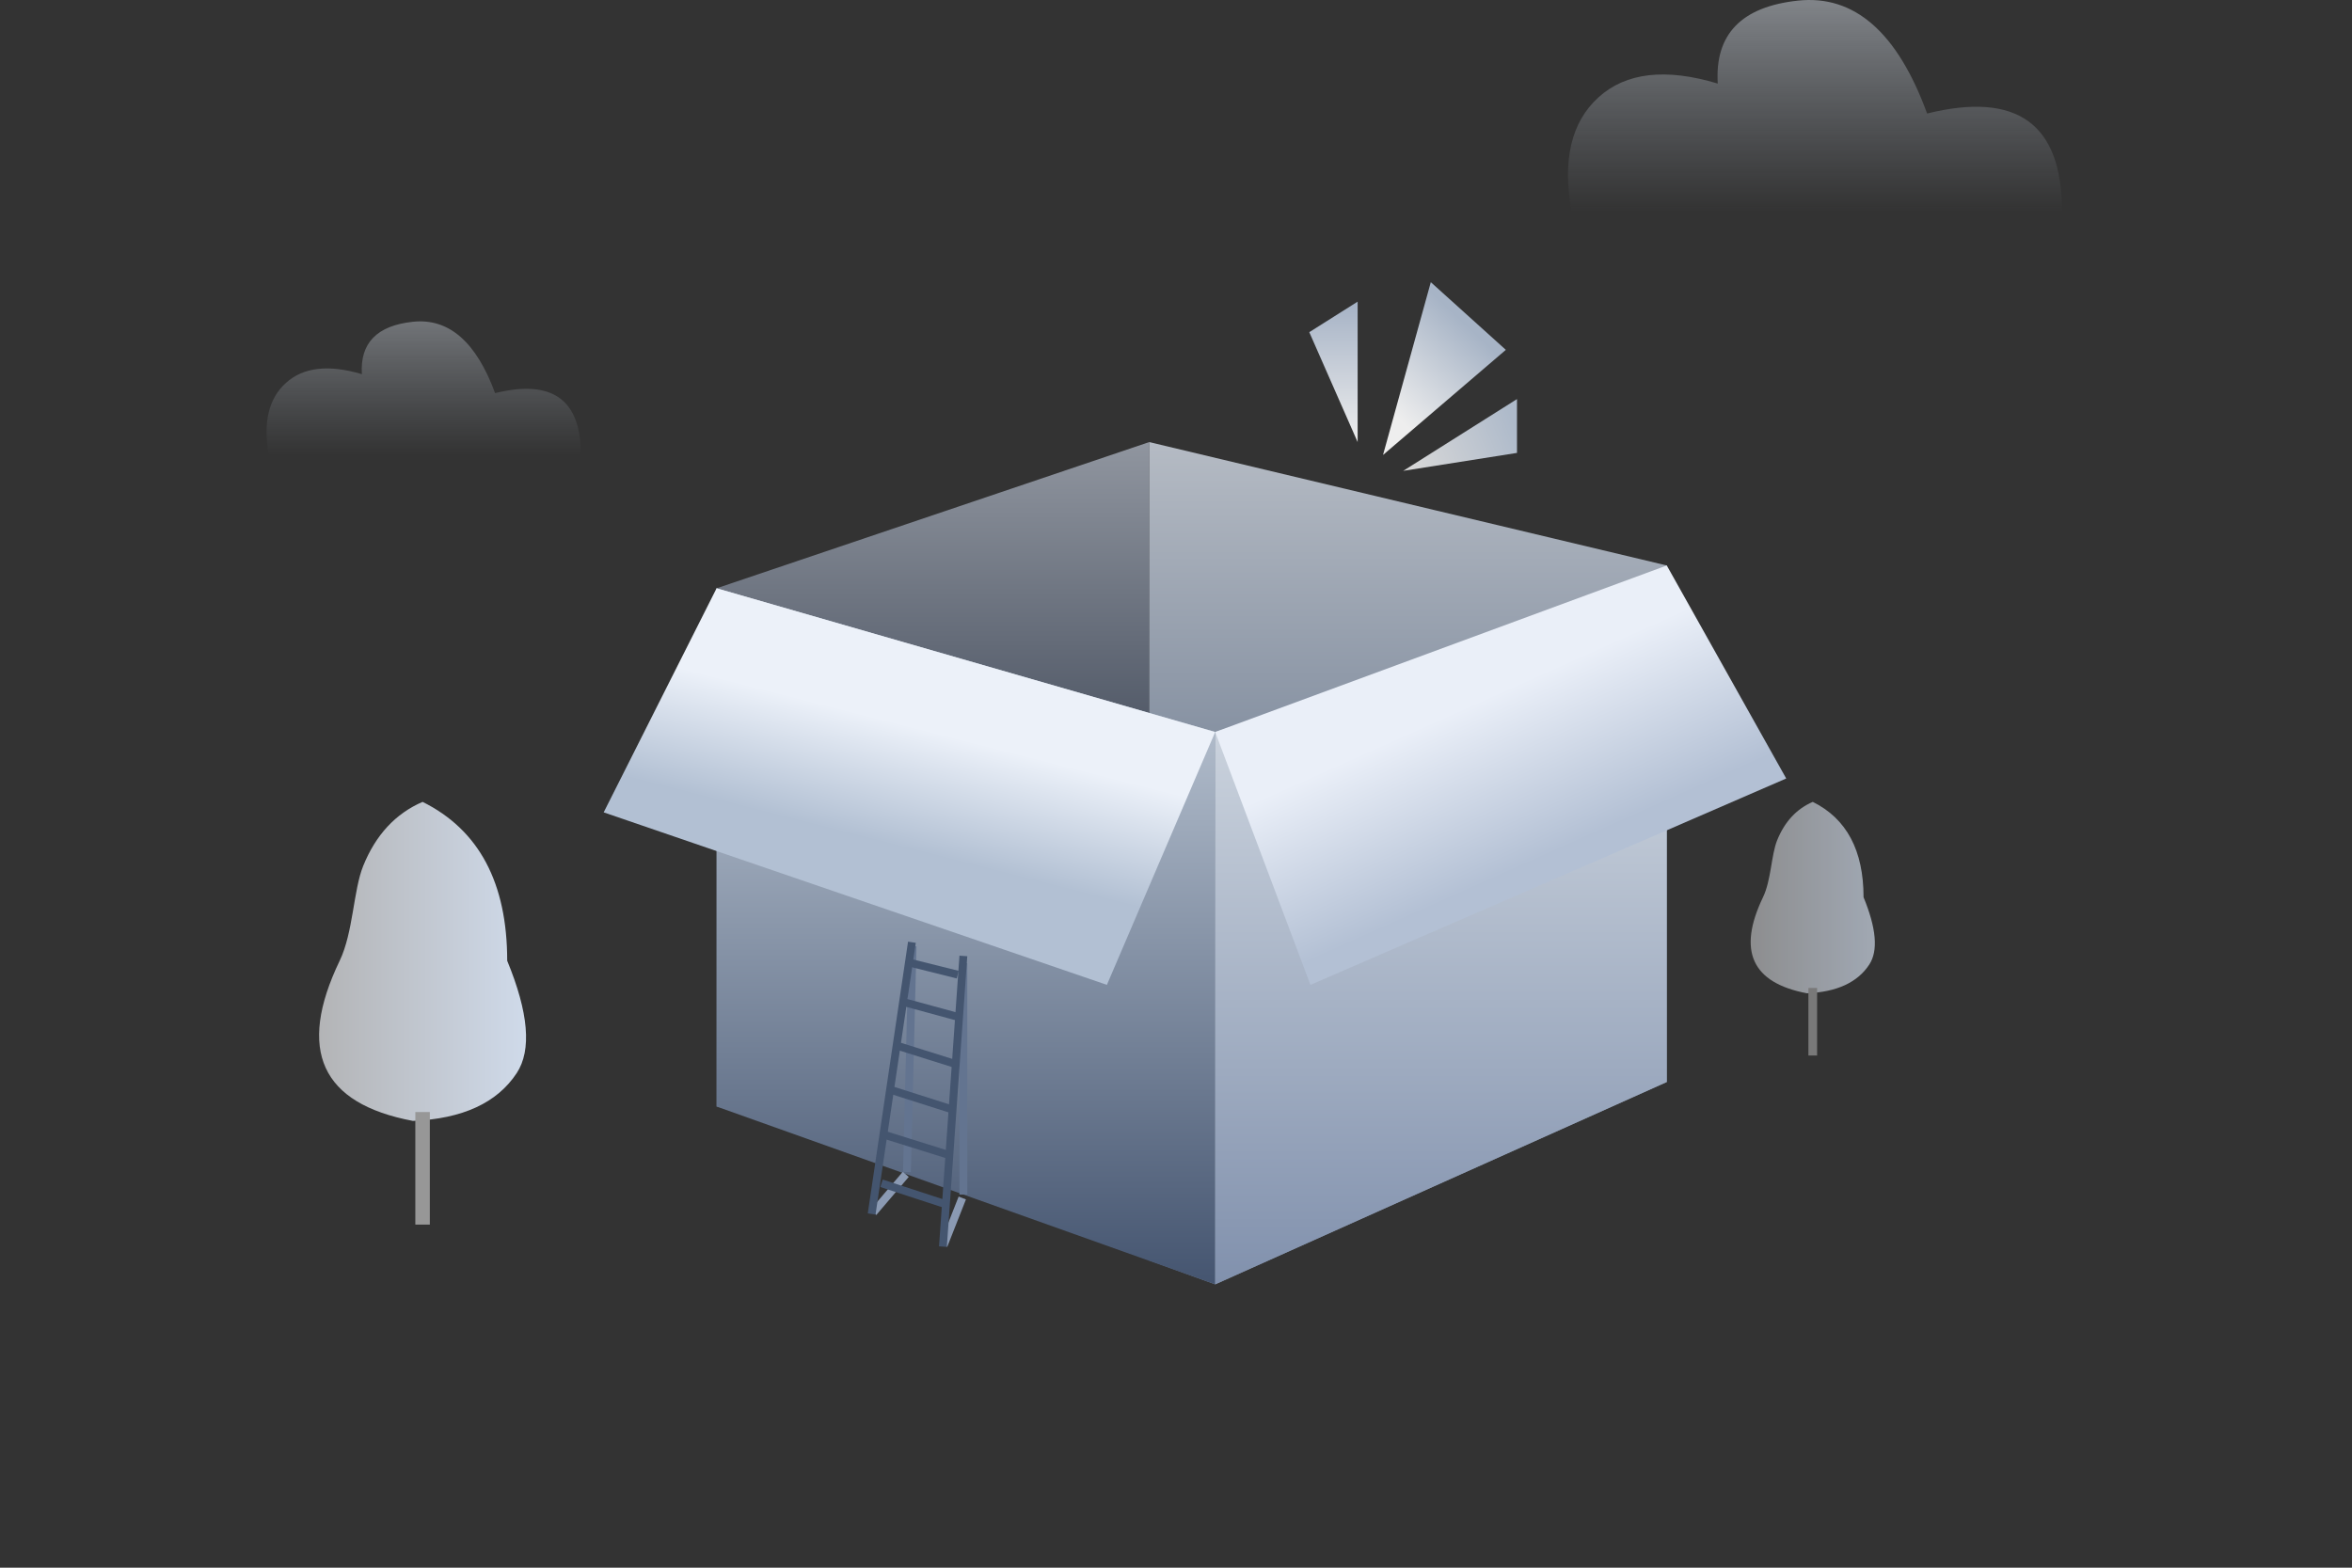 <?xml version="1.0" encoding="UTF-8"?>
<svg width="300px" height="200px" viewBox="0 0 300 200" version="1.1" xmlns="http://www.w3.org/2000/svg" xmlns:xlink="http://www.w3.org/1999/xlink">
    <rect x="0" y="0" width="300" height="200" fill="#333333" stroke="none"/>
    <!-- Generator: Sketch 59.1 (86144) - https://sketch.com -->
    <title>☀︎No Data</title>
    <desc>Created with Sketch.</desc>
    <defs>
        <linearGradient x1="50%" y1="0%" x2="50%" y2="42.592%" id="linearGradient-1">
            <stop stop-color="#C7D0E1" offset="0%"></stop>
            <stop stop-color="#E9ECF2" stop-opacity="0" offset="100%"></stop>
        </linearGradient>
        <linearGradient x1="100%" y1="58.683%" x2="9.438%" y2="58.683%" id="linearGradient-2">
            <stop stop-color="#D0DBEB" offset="0%"></stop>
            <stop stop-color="#B3B4B6" offset="100%"></stop>
        </linearGradient>
        <linearGradient x1="100%" y1="58.683%" x2="9.438%" y2="58.683%" id="linearGradient-3">
            <stop stop-color="#D0DBEB" offset="0%"></stop>
            <stop stop-color="#B3B4B6" offset="100%"></stop>
        </linearGradient>
        <linearGradient x1="50%" y1="0%" x2="50%" y2="100%" id="linearGradient-4">
            <stop stop-color="#D3DAE3" offset="0%"></stop>
            <stop stop-color="#B9C3D0" stop-opacity="0" offset="100%"></stop>
        </linearGradient>
        <linearGradient x1="50%" y1="0%" x2="50%" y2="100%" id="linearGradient-5">
            <stop stop-color="#D3DAE3" offset="0%"></stop>
            <stop stop-color="#B9C3D0" stop-opacity="0" offset="100%"></stop>
        </linearGradient>
        <linearGradient x1="50%" y1="0%" x2="50%" y2="34.725%" id="linearGradient-6">
            <stop stop-color="#B9C1CF" offset="0%"></stop>
            <stop stop-color="#646F83" offset="100%"></stop>
        </linearGradient>
        <linearGradient x1="50%" y1="0%" x2="50%" y2="41.481%" id="linearGradient-7">
            <stop stop-color="#B5BBC4" offset="0%"></stop>
            <stop stop-color="#7E8A9C" offset="100%"></stop>
        </linearGradient>
        <linearGradient x1="50%" y1="0%" x2="50%" y2="100%" id="linearGradient-8">
            <stop stop-color="#CBD5E1" offset="0%"></stop>
            <stop stop-color="#455570" offset="100%"></stop>
        </linearGradient>
        <linearGradient x1="53.02%" y1="35.926%" x2="42.515%" y2="62.804%" id="linearGradient-9">
            <stop stop-color="#ECF1F9" offset="0%"></stop>
            <stop stop-color="#B2C0D3" offset="100%"></stop>
        </linearGradient>
        <linearGradient x1="50%" y1="0%" x2="50%" y2="100%" id="linearGradient-10">
            <stop stop-color="#DDE3E9" offset="0%"></stop>
            <stop stop-color="#8191AD" offset="100%"></stop>
        </linearGradient>
        <linearGradient x1="53.183%" y1="31.937%" x2="33.619%" y2="64.048%" id="linearGradient-11">
            <stop stop-color="#EAEFF8" offset="0%"></stop>
            <stop stop-color="#B3C0D4" offset="100%"></stop>
        </linearGradient>
        <linearGradient x1="50%" y1="0%" x2="50%" y2="100%" id="linearGradient-12">
            <stop stop-color="#A5B2C5" offset="0%"></stop>
            <stop stop-color="#EEEEEE" offset="100%"></stop>
        </linearGradient>
        <linearGradient x1="66.84%" y1="24.058%" x2="24.746%" y2="87.194%" id="linearGradient-13">
            <stop stop-color="#A7B4C6" offset="0%"></stop>
            <stop stop-color="#EEEEEE" offset="100%"></stop>
        </linearGradient>
        <linearGradient x1="100%" y1="43.822%" x2="0%" y2="69.9%" id="linearGradient-14">
            <stop stop-color="#AEBACA" offset="0%"></stop>
            <stop stop-color="#D8D8D8" offset="100%"></stop>
        </linearGradient>
    </defs>
    <g id="☀︎No-Data" stroke="none" stroke-width="1" fill="none" fill-rule="evenodd">
        <g id="☾No-Data备份">
            <g id="编组-21备份" transform="translate(0, 0)">
                <g id="编组-24">
                    <g id="编组-9" transform="translate(40.7, 102.3)">
                        <path d="M11.963,40.7 C0.252,38.494 -2.861,31.684 2.625,20.269 C4.363,16.653 4.363,11.291 5.63,8.162 C7.23,4.211 9.753,1.49 13.2,0 C20.396,3.572 23.994,10.328 23.994,20.269 C26.724,26.893 27.131,31.668 25.214,34.592 C22.72,38.396 18.303,40.432 11.963,40.7 Z" id="路径-11" fill="url(#linearGradient-2)" fill-rule="nonzero"></path>
                        <line x1="13.2" y1="40.494" x2="13.2" y2="53.006" id="直线-7" stroke="#979797" stroke-width="1.848" stroke-linecap="square"></line>
                    </g>
                    <g id="编组-9备份" opacity="0.702" transform="translate(223.3, 102.3)">
                        <path d="M7.178,24.42 C0.151,23.096 -1.716,19.01 1.575,12.162 C2.618,9.992 2.618,6.775 3.378,4.897 C4.338,2.526 5.852,0.894 7.92,0 C12.238,2.143 14.397,6.197 14.397,12.162 C16.035,16.136 16.278,19.001 15.128,20.755 C13.632,23.038 10.982,24.259 7.178,24.42 Z" id="路径-11" fill="url(#linearGradient-3)" fill-rule="nonzero"></path>
                        <line x1="7.92" y1="24.296" x2="7.92" y2="31.804" id="直线-7" stroke="#979797" stroke-width="1.109" stroke-linecap="square"></line>
                    </g>
                    <path d="M200.46,27 L263,27 C263.039,15.815 257.307,11.642 245.805,14.483 C242.009,4.105 236.512,-0.695 229.314,0.081 C222.115,0.857 218.712,4.384 219.103,10.662 C212.458,8.665 207.39,9.247 203.899,12.409 C200.407,15.572 199.261,20.435 200.46,27 Z" id="路径-15" fill="url(#linearGradient-4)" fill-rule="nonzero" opacity="0.5"></path>
                    <path d="M34.292,58.06 L74.093,58.06 C74.118,50.993 70.47,48.356 63.15,50.152 C60.735,43.594 57.236,40.561 52.655,41.051 C48.074,41.542 45.908,43.77 46.157,47.737 C41.929,46.475 38.703,46.843 36.481,48.841 C34.259,50.839 33.53,53.912 34.292,58.06 Z" id="路径-15备份" fill="url(#linearGradient-5)" fill-rule="nonzero" opacity="0.404"></path>
                </g>
                <g id="编组-13" transform="translate(77, 36)">
                    <g id="编组备份-2" fill-rule="nonzero">
                        <g id="编组-14" transform="translate(0, 20.4)">
                            <polygon id="矩形备份-33" fill="url(#linearGradient-6)" opacity="0.698" points="14.4 18.653 69.583 1.42108547e-14 69.583 99.276 14.4 84.768"></polygon>
                            <polygon id="矩形备份-34" fill="url(#linearGradient-7)" transform="translate(102.592, 53.727) scale(-1, 1) translate(-102.592, -53.727) " points="69.583 15.741 99.239 8.67 135.6 -2.16589076e-13 135.6 104.394 127.183 107.453 69.583 81.64"></polygon>
                            <polygon id="矩形" fill="url(#linearGradient-8)" points="14.4 18.653 78 36.984 78 107.453 14.4 84.768"></polygon>
                            <polygon id="矩形备份-35" fill="url(#linearGradient-9)" points="14.4 18.653 78 36.984 64.185 69.245 9.09494702e-13 47.238"></polygon>
                            <polygon id="矩形备份-32" fill="url(#linearGradient-10)" transform="translate(106.8, 63.053) scale(-1, 1) translate(-106.8, -63.053) " points="78 18.653 135.6 36.984 135.6 107.453 78 81.64"></polygon>
                            <polygon id="矩形备份-36" fill="url(#linearGradient-11)" transform="translate(114.417, 42.493) scale(-1, 1) translate(-114.417, -42.493) " points="93.235 15.741 150.835 36.984 138.685 69.245 78 42.917"></polygon>
                        </g>
                        <g id="编组-32" transform="translate(90, 0)">
                            <polygon id="路径-4" fill="url(#linearGradient-12)" points="4.54747351e-13 6.377 6.169 2.482 6.169 20.4"></polygon>
                            <polygon id="路径-29" fill="url(#linearGradient-13)" points="9.406 22.042 15.501 0 25.071 8.633"></polygon>
                            <polygon id="路径-30" fill="url(#linearGradient-14)" points="11.979 24.071 26.494 14.914 26.494 21.78"></polygon>
                        </g>
                    </g>
                    <g id="编组-3" transform="translate(34, 84)">
                        <line x1="5.4" y1="0.72" x2="4.68" y2="29.52" id="直线-11" stroke="#637490"></line>
                        <line x1="4.53" y1="29.821" x2="0.39" y2="34.682" id="直线-12" stroke="#8B9AB3"></line>
                        <line x1="11.742" y1="32.834" x2="9.36" y2="38.88" id="直线-13" stroke="#8B9AB3"></line>
                        <line x1="11.88" y1="2.88" x2="11.88" y2="32.4" id="直线-11备份" stroke="#637490"></line>
                        <g id="编组-5" stroke="#44556F">
                            <line x1="5.316" y1="0.209" x2="0.18" y2="34.877" id="直线-8"></line>
                            <line x1="11.88" y1="1.957" x2="9.272" y2="39.039" id="直线-9"></line>
                            <line x1="5.137" y1="2.839" x2="11.16" y2="4.343" id="直线-10"></line>
                            <line x1="4.417" y1="7.886" x2="11.16" y2="9.723" id="直线-10备份"></line>
                            <line x1="3.666" y1="13.483" x2="10.576" y2="15.653" id="直线-10备份-2"></line>
                            <line x1="2.79" y1="19.098" x2="10.44" y2="21.536" id="直线-10备份-3"></line>
                            <line x1="1.933" y1="24.817" x2="9.774" y2="27.27" id="直线-10备份-4"></line>
                            <line x1="1.44" y1="30.96" x2="9.415" y2="33.569" id="直线-10备份-5"></line>
                        </g>
                    </g>
                </g>
            </g>
        </g>
    </g>
</svg>